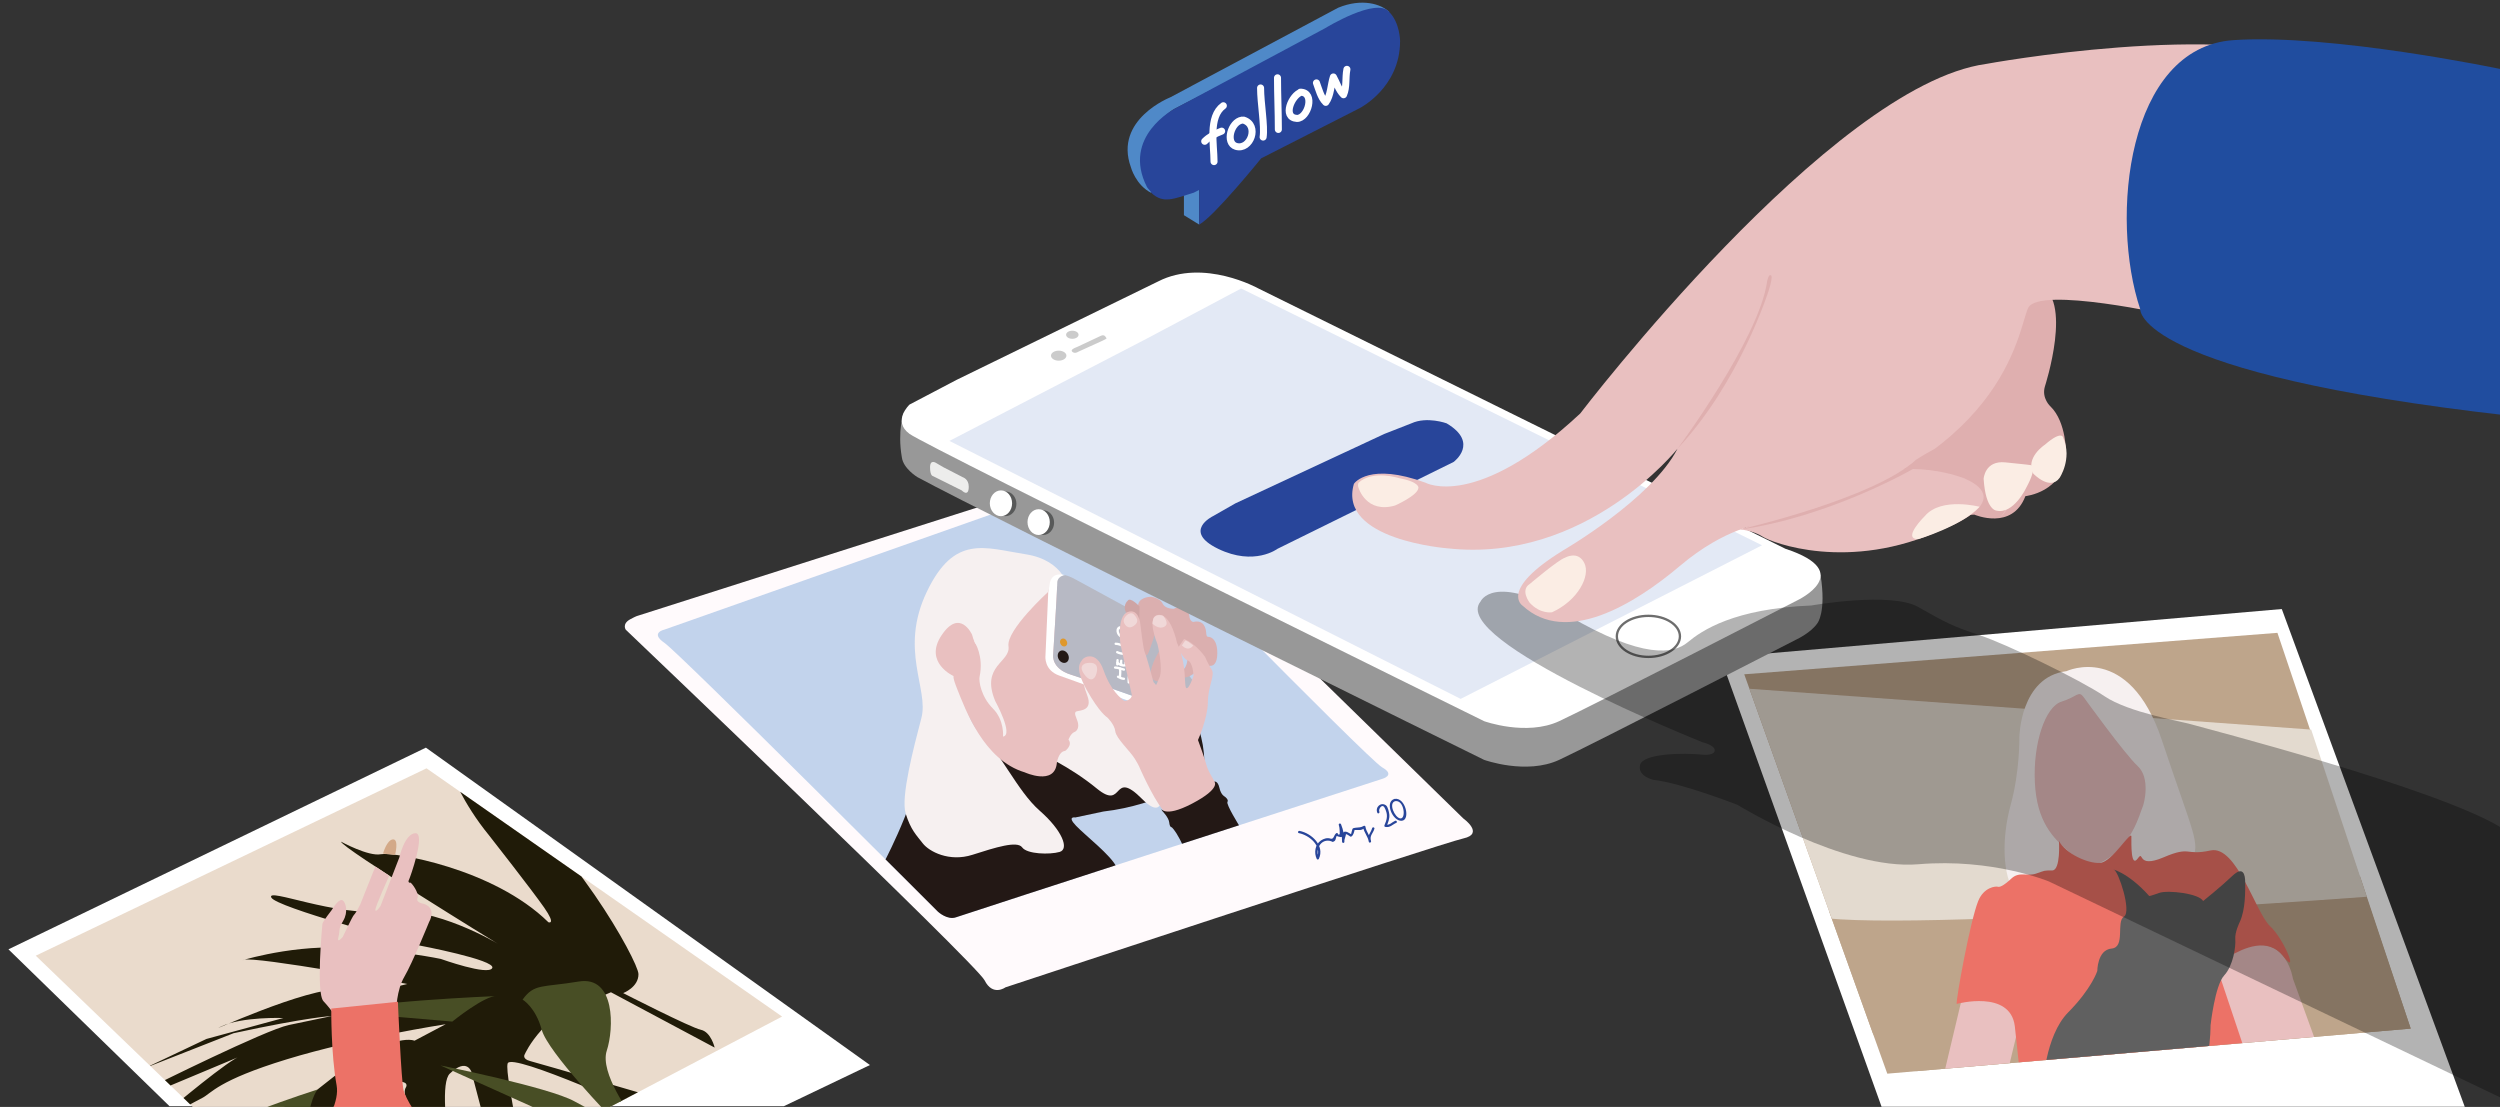 <?xml version="1.0" encoding="utf-8"?>
<!-- Generator: Adobe Illustrator 16.0.0, SVG Export Plug-In . SVG Version: 6.00 Build 0)  -->
<!DOCTYPE svg PUBLIC "-//W3C//DTD SVG 1.1//EN" "http://www.w3.org/Graphics/SVG/1.1/DTD/svg11.dtd">
<svg version="1.1" id="Layer_1" xmlns="http://www.w3.org/2000/svg" xmlns:xlink="http://www.w3.org/1999/xlink" x="0px" y="0px"
	 width="1066px" height="472px" viewBox="0 0 1066 472" enable-background="new 0 0 1066 472" xml:space="preserve">
<rect x="0" y="0" width="1066" height="472" fill="#333333" stroke="none"/>
<g>
	<g>
		<polygon fill="#FFFFFF" points="972.959,259.689 1050.959,471.898 802.293,471.898 733.626,280.356 		"/>
		<polygon fill="none" stroke="#172A54" stroke-miterlimit="10" points="806.293,455.794 1025.211,437.128 968.959,271.794 
			746.461,290.461 		"/>
	</g>
	<path fill="#FFFAFC" d="M271.826,262.597l182.754-58.286l105.413,82.197l63.979,62.499c0,0,9.147,6.5,0,8.5
		c-9.146,2-195.265,63.5-195.265,63.5s-5.382,4-8.882-3s-153-149.5-153-149.5s-1.75-2.5,2-4.5
		C271.473,262.595,271.826,262.597,271.826,262.597z"/>
	<g>
		<path fill="#C2D3EC" d="M283.326,268.46c0,0-6.334,1.334,0,5.667s116.667,114.667,116.667,114.667s4,3.666,7.667,2.333
			c3.666-1.333,181.666-59,181.666-59s6-1.558,0-4.945S471.814,209.835,471.814,209.835l-7.429-5.239L283.326,268.46z"/>
		<g>
			<defs>
				<path id="SVGID_1_" d="M283.326,268.46c0,0-6.334,1.334,0,5.667s116.667,114.667,116.667,114.667s4,3.666,7.667,2.333
					c3.666-1.333,181.666-59,181.666-59s6-1.558,0-4.945S471.814,209.835,471.814,209.835l-7.429-5.239L283.326,268.46z"/>
			</defs>
			<clipPath id="SVGID_2_">
				<use xlink:href="#SVGID_1_"  overflow="visible"/>
			</clipPath>
			<g clip-path="url(#SVGID_2_)">
				<path fill="#231815" d="M502.922,292.96c0,0,13.615,20.364,9.951,38.087c0,0-18.25,12.255-42.416,14.989l-11.938,2.528
					c0,0-3.757-0.691,0.325,3.56c4.079,4.254,14.934,12.604,17.244,17.599c2.309,4.994-76.781,50.049-76.781,50.049l-21.75-53.254
					c0,0,16.925-32.436,14.133-44.822c-2.795-12.389,49.455-10.393,58.617-4.092c0,0,27.938,1.028,26.874-10.17
					C476.117,296.234,502.922,292.96,502.922,292.96z"/>
				<path fill="#F6F0F0" d="M459.969,284.347c0,0,30.135,38.169,32.445,40.224c2.311,2.054,7.867,29.508-5.34,16.187
					s-7.489,5.233-19.393-4.528c-11.902-9.76-24.613-15.18-24.613-15.18S444.992,278.375,459.969,284.347z"/>
				<path fill="#F6F0F0" d="M455.686,251.694c0,0-1.18-12.698-18.458-15.376s-30.288-8.641-42.073,16.1
					c-11.788,24.741,0.986,41.307-2.264,53.707c-3.252,12.398-8.887,33.758-6.71,40.768s4.571,9.19,7.276,12.697
					c2.708,3.506,11.279,8.07,21.182,4.899c9.902-3.169,19.123-6.079,21.215-3.163c2.09,2.916,11.734,3.148,15.953,1.946
					c4.221-1.201,1.189-9.124-8.49-17.6c-9.678-8.479-16.852-25.345-26.455-34.057c0,0-14.555-17.103,3.676-35.056
					C438.769,258.608,448.258,262.938,455.686,251.694z"/>
				<path fill="#E9C0C0" d="M414.492,270.631c0,0-5.16-11.445-12.981,0.217c-7.821,11.665,5.11,17.434,5.11,17.434
					s-0.555,0.363,1.532,5.531c3.417,8.465,11.198,30.283,28.802,35.521c0,0,12.768,5.849,13.681-3.997c0,0,0.627-4.925,3.573-5.155
					c0,0,3.277-2.42,1.393-4.797c0,0,0.943-2.631,2.475-3.215c1.531-0.586,2-2.42,1.481-4.284c-0.52-1.866-1.925-4.012-0.565-4.532
					c1.361-0.522,7.158-0.153,4.59-6.863c-2.568-6.709-1.97-9.914-1.655-11.459c1.129-5.536-2.508-36.813-11.028-34.938
					C432.731,254.091,419.172,289.482,414.492,270.631z"/>
				<g>
					<path fill="#FFFFFF" d="M456.496,287.628c-8.212-2.604-7.43-8.288-7.43-8.288l1.394-23.083l0.375-7.667
						c0,0-0.304-2.814,3.366-3.344c-2.957-0.746-6.268-0.436-6.699,4.438l-0.523,2.668l-1.199,27.388c0,0-0.729,6.06,6.043,8.388
						c6.772,2.327,31.457,11.503,31.457,11.503l4.679-0.622l1.122-0.094h-0.001C489.079,298.914,464.707,290.23,456.496,287.628z"/>
					<path fill="#B7B9C4" d="M512.667,295.932c0.056,0.107-22.591-31.716-22.591-31.716l-31.08-16.925c0,0-2.27-1.408-4.795-2.045
						c-3.67,0.529-3.366,3.344-3.366,3.344l-0.375,7.667l-1.394,23.083c0,0-0.782,5.685,7.43,8.288
						c8.211,2.603,32.583,11.286,32.583,11.286h0.001l14.646-1.207C503.727,297.707,512.611,295.826,512.667,295.932z"/>
					
						<ellipse transform="matrix(0.886 -0.464 0.464 0.886 -78.062 242.497)" fill="#231815" cx="453.323" cy="279.741" rx="2.244" ry="2.764"/>
					
						<ellipse transform="matrix(0.886 -0.464 0.464 0.886 -75.224 241.907)" fill="#DF982C" cx="453.469" cy="273.662" rx="1.434" ry="1.766"/>
					<g>
						<path fill="none" stroke="#FFFFFF" stroke-linecap="round" stroke-linejoin="round" stroke-miterlimit="10" d="
							M476.729,288.568c0.841,0.428,1.683,0.857,2.507,0.861"/>
						<path fill="none" stroke="#FFFFFF" stroke-linecap="round" stroke-linejoin="round" stroke-miterlimit="10" d="
							M477.553,288.57c0.037-1.106,0.233-2.299,0.02-3.491"/>
						<path fill="none" stroke="#FFFFFF" stroke-linecap="round" stroke-linejoin="round" stroke-miterlimit="10" d="
							M475.494,284.645c1.235,0.004,2.579,0.605,3.744,0.865"/>
						<path fill="none" stroke="#FFFFFF" stroke-linecap="round" stroke-linejoin="round" stroke-miterlimit="10" d="
							M476.426,283.283c0.054-0.682,0.036-1.107,0.091-1.789"/>
						<path fill="none" stroke="#FFFFFF" stroke-linecap="round" stroke-linejoin="round" stroke-miterlimit="10" d="
							M476.479,282.602c0.86,0.856,2.114,1.287,3.261,1.121c0.232-0.34,0.216-0.766,0.198-1.191"/>
						<path fill="none" stroke="#FFFFFF" stroke-linecap="round" stroke-linejoin="round" stroke-miterlimit="10" d="
							M478.164,283.461c-0.107-0.596-0.215-1.193-0.071-1.703"/>
						<path fill="none" stroke="#FFFFFF" stroke-linecap="round" stroke-linejoin="round" stroke-miterlimit="10" d="
							M476.375,278.086c0.841,0.43,2.006,0.69,2.83,0.694c0.232-0.341,0.143-0.513,0.216-0.767"/>
						<path fill="none" stroke="#FFFFFF" stroke-linecap="round" stroke-linejoin="round" stroke-miterlimit="10" d="
							M475.73,274.506c1.236,0.004,2.329,0.52,3.422,1.035c0.484-0.254,0.305-0.596,0.287-1.021"/>
						<path fill="none" stroke="#FFFFFF" stroke-linecap="round" stroke-linejoin="round" stroke-miterlimit="10" d="
							M477.417,267.525c-1.863,0.76-0.396,4.344,1.396,3.84c2.294-0.332,0.825-3.916-1.629-3.5"/>
						<path fill="none" stroke="#FFFFFF" stroke-linecap="round" stroke-linejoin="round" stroke-miterlimit="10" d="
							M479.408,265.83c0.178,0.34,0.429,0.428,0.77,0.684"/>
						<path fill="none" stroke="#FFFFFF" stroke-linecap="round" stroke-linejoin="round" stroke-miterlimit="10" d="
							M481.854,286.969c-0.609,1.191-0.629,2.725-0.574,4.002"/>
						<path fill="none" stroke="#FFFFFF" stroke-linecap="round" stroke-linejoin="round" stroke-miterlimit="10" d="
							M482.176,288.76c0.841,0.429,1.755,0.604,2.49,0.437"/>
						<path fill="none" stroke="#FFFFFF" stroke-linecap="round" stroke-linejoin="round" stroke-miterlimit="10" d="
							M481.711,285.52c0.502,0.174,0.752,0.26,1.164,0.26"/>
						<path fill="none" stroke="#FFFFFF" stroke-linecap="round" stroke-linejoin="round" stroke-miterlimit="10" d="
							M482.946,285.525c-0.124-1.024,0.002-1.961,0.289-2.98"/>
						<path fill="none" stroke="#FFFFFF" stroke-linecap="round" stroke-linejoin="round" stroke-miterlimit="10" d="
							M481.641,281.856c0.251,0.086,0.663,0.087,1.075,0.089"/>
						<path fill="none" stroke="#FFFFFF" stroke-linecap="round" stroke-linejoin="round" stroke-miterlimit="10" d="
							M481.462,279.555c0.144-0.51,0.288-1.021,0.359-1.276"/>
						<g>
							<g>
								<path fill="#FFFFFF" d="M481.287,280.249c0.1,0.112,0.247,0.153,0.34,0.257c0.429,0.482,1.134-0.227,0.707-0.707
									c-0.1-0.112-0.248-0.152-0.34-0.257C481.566,279.059,480.861,279.769,481.287,280.249L481.287,280.249z"/>
							</g>
						</g>
						<path fill="none" stroke="#FFFFFF" stroke-linecap="round" stroke-linejoin="round" stroke-miterlimit="10" d="
							M482.232,280.238c-0.09-0.17-0.09-0.17-0.18-0.34"/>
					</g>
				</g>
				<path fill="#DBAFAF" d="M515.822,283.889c0,0,3.176,0.784,3.232-5.285c0.055-6.072-2.766-7.041-3.693-7.045
					s-0.953-0.643-1.074-2.05c-0.12-1.405-0.844-5.435-5.494-4.302c0,0-1.492-0.198-1.652-2.564
					c-0.16-2.365-3.115-4.994-6.557-3.059c0,0-3.732,0.201-4.869-2.262c-1.137-2.461-5.047-2.859-5.047-2.859
					s-4.139,0.046-5.201,2.726c0,0-2.002,6.812,0.348,13.608c2.35,6.799,2.424,12.009,4.507,5.951
					c2.083-6.061,2.448-6.68,2.177-9.455c-0.268-2.773,3.508-2.061,3.508-2.061s0.42,8.744-2.176,13.206s-5.808,12.093,0.594,12.131
					c6.402,0.038,4.698-5.272,4.698-5.272l0.05-4.597l4.008-2.099l3.025-3.725c0,0,1.051,7.168-1.021,9.952
					c-2.07,2.782-2.256,4.517,0.416,4.012c2.674-0.504,4.236-2.466,4.236-2.466l2.994-1.406L515.822,283.889z"/>
				<path fill="#CEA4A4" d="M480.803,256.205c0,0-2.645,2.182-0.107,5.924s5.092,1.603,5.092,1.603l0.121-5.11
					C485.908,258.621,481.914,254.27,480.803,256.205z"/>
				<path fill="#E9C0C0" d="M486.396,328.354c0,0,7.144,16.011,11.079,18.52c3.938,2.506,18.574-6.636,18.574-6.636l2.933-5.293
					c0,0-3.827-5.83-4.499-8.581c-0.671-2.752-3.664-10.815-3.664-10.815s4.184-9.375,4.213-16.085
					c0.029-6.709,3.162-11.619,1.645-13.925s-2.811-5.384-2.811-5.384s-3.702-5.568-8.982-7.698l-2.447,3.567
					c0,0,1.744,4.8,4.002,5.575c2.258,0.778,2.497,6.528,2.497,6.528s-2.032,6.127-3.12,5.229s0.528-9.583-3.957-19.314
					c0,0-2.494-12.407-7.91-11.854c-5.416,0.553-0.408,12.459-0.408,12.459s2.604,10.555,0.787,14.445
					c-1.815,3.891-0.914,3.256-2.459,1.779c0,0-3.074-11.45-3.745-12.731s-1.896-12.147-1.896-12.147s-0.629-6.789-5.404-5.013
					c-4.775,1.775-3.033,13.925-3.033,13.925l4.775,21.17c0,0,0.43,1.408-1.506,2.422c-1.936,1.015-2.74-0.521-2.74-0.521
					s-4.649-3.277-7.736-12.109c-3.086-8.828-8.596-5.615-9.129-4.52c-0.533,1.095-3.678,2.744,1.868,12.734
					s8.839,11.857,8.839,11.857s3.088,2.951,3.396,5.893s6.313,8.445,8.287,11.656C485.818,326.695,485.853,327.162,486.396,328.354
					z"/>
				<path fill="#F0D8D8" d="M463.537,282.727c0,0-4.367,0.494-1.156,4.852c3.209,4.359,4.783,0.594,4.783,0.594
					S470.109,281.73,463.537,282.727z"/>
				<path fill="#F0D8D8" d="M481.234,261.767c0,0-3.592,1.973-1.375,4.73c0,0,1.182,1.666,2.996,0.714
					c1.814-0.951,2.68-2.315,1.609-3.99C483.395,261.547,482.597,261.127,481.234,261.767z"/>
				<path fill="#F0D8D8" d="M491.432,265.939c0,0,2.498,2.625,5.014,1.307s-0.504-4.656-0.504-4.656s-2.893-1.199-4.124,1.142
					C491.817,263.731,491.409,265.223,491.432,265.939z"/>
				<path fill="#F0D8D8" d="M503.967,275.181c0,0,2.5,3.013,4.832,0.071c0,0-3.084-2.62-3.504-2.008L503.967,275.181z"/>
				<path fill="#231815" d="M505.477,363.901c-0.344-0.658-0.334-2.11-2.416-6.079c-2.081-3.971-3.424-5.062-3.424-5.062
					s-0.861,0.123-1.074-2.051c-0.215-2.173-3.01-4.953-3.01-4.953l-0.738-1.409c0,0,1.086,4.818,13.547-1.714
					s9.438-9.356,9.438-9.356s1.465-0.439,2.148,2.629c0.685,3.07,2.232,3.729,2.232,3.729s1.881,1.299,1.209,2.307
					c-0.676,1.006,5.145,10.34,5.145,10.34L505.477,363.901z"/>
				<path fill="#F6F0F0" d="M417.689,288.568c1.9-8.9-2.162-14.907-2.162-14.907l7.495-17.952l13.229-7.938
					c0,0,13.018-1.173,10.727,4.58c0,0-17.956,16.293-16.956,23.189c1,6.897-12.001,8.183-5.667,23.373c0,0,8,14.479,3.334,15.168
					c0,0,0.666-6.978-4.334-11.978S417.285,290.461,417.689,288.568z"/>
			</g>
		</g>
	</g>
	<path fill="#989898" d="M776.312,245.362c-1.028-4.493-27.845-10.757-58.922-16.557l-180.796-89.299c0,0-23.268-13-42.768-3l-86,42
		l-1.551,0.814l-20.96-3.32c0,0-2.728,7.807-0.767,19.002c0.589,4.784,6.627,8.441,6.627,8.441
		c30.023,16.309,241.65,120.563,241.65,120.563s18,6.5,32,0s101.5-51.5,101.5-51.5s5.883-2.77,8.617-6.757
		C774.943,265.75,778.765,261.123,776.312,245.362"/>
	<g>
		<g>
			<path fill="#4F89C8" d="M570.576,3.304l-71.584,38.203c0,0-24.127,9.467-16.794,29.75c0,0,2.022,7.693,8.808,11.055
				c-0.23-0.729-0.459-1.485-0.68-2.305c-6.668-24.75,10.635-33.696,10.635-33.696l68.365-35.054c0,0,13.01-8.201,23.049-6.123
				C588.996,1.727,580.732-0.893,570.576,3.304z"/>
			<polygon fill="#4F89C8" points="504.826,91.757 511.326,95.757 511.326,75.257 504.826,81.007 			"/>
		</g>
		<path fill="#28459A" d="M592.375,5.134c-5.299-6.627-27.299,6.873-27.299,6.873l-64.115,34.304c0,0-22.885,11.884-11.885,33.446
			c0.386,0.756,1.699,1.826,1.93,2.555c5.07,4.695,9.427,2.478,17.986-0.138l2.334-1.188v14.771
			c6.25-3.25,26.438-28.239,26.438-28.239l41.895-21.344c0,0,17.334-8.667,17.334-28.667
			C596.992,17.507,596.982,9.777,592.375,5.134z"/>
		<path fill="none" stroke="#FFFFFF" stroke-width="3" stroke-linecap="round" stroke-linejoin="round" stroke-miterlimit="10" d="
			M517.662,68.909c0-7.218-2.527-19.129,3.97-23.82"/>
		<path fill="none" stroke="#FFFFFF" stroke-width="3" stroke-linecap="round" stroke-linejoin="round" stroke-miterlimit="10" d="
			M513.691,60.247c1.805-1.803,4.332-3.248,7.219-4.33"/>
		<path fill="none" stroke="#FFFFFF" stroke-width="3" stroke-linecap="round" stroke-linejoin="round" stroke-miterlimit="10" d="
			M529.572,51.224c-4.691,0.722-7.219,9.746-2.527,11.189c6.137,1.805,10.106-9.023,3.249-11.189"/>
		<path fill="none" stroke="#FFFFFF" stroke-width="3" stroke-linecap="round" stroke-linejoin="round" stroke-miterlimit="10" d="
			M537.512,37.511c0,6.495,1.805,16.24,1.083,20.934"/>
		<path fill="none" stroke="#FFFFFF" stroke-width="3" stroke-linecap="round" stroke-linejoin="round" stroke-miterlimit="10" d="
			M544.73,33.179c0,7.219,0.361,14.437,0.361,22.016"/>
		<path fill="none" stroke="#FFFFFF" stroke-width="3" stroke-linecap="round" stroke-linejoin="round" stroke-miterlimit="10" d="
			M554.836,39.313c-3.97,1.085-8.301,10.829-1.805,11.189c4.692,0,7.941-11.189,1.445-11.189"/>
		<path fill="none" stroke="#FFFFFF" stroke-width="3" stroke-linecap="round" stroke-linejoin="round" stroke-miterlimit="10" d="
			M561.333,35.345c1.083,2.887,1.805,6.136,3.97,8.301c2.166-2.889,2.166-7.58,3.248-10.828c1.444,2.527,2.166,5.414,4.332,7.58
			c1.443-3.25,0.722-7.219,1.443-10.828"/>
	</g>
	<path fill="#FFFFFF" d="M407.826,162.007l-20,10.5c0,0-7.5,7,0,12.5s245,122.5,245,122.5s18,6.5,32,0s101.5-51.5,101.5-51.5
		s25.5-12-5-22l-224.732-111c0,0-23.268-13-42.768-3L407.826,162.007z"/>
	<ellipse fill="none" stroke="#6D6D6D" stroke-miterlimit="10" cx="702.875" cy="271.347" rx="13.452" ry="8.75"/>
	<ellipse fill="#CBCBCB" cx="451.428" cy="151.653" rx="3.289" ry="2.139"/>
	<ellipse fill="#585959" cx="428.708" cy="214.826" rx="4.694" ry="5.277"/>
	<ellipse fill="#CBCBCB" cx="457.239" cy="142.741" rx="2.659" ry="1.729"/>
	<ellipse fill="#585959" cx="444.778" cy="222.844" rx="4.694" ry="5.277"/>
	<path fill="#EDEDEC" d="M402.326,199.257l8.25,4.25c0,0,2.5,0.75,2.5,4c0,4.75-3,1.597-3,1.597l-12.25-6.097c0,0-1.25,0-1.25-3.75
		s2.75-1.75,2.75-1.75L402.326,199.257z"/>
	<ellipse fill="#FFFFFF" cx="426.809" cy="214.604" rx="4.75" ry="5.5"/>
	<ellipse fill="#FFFFFF" cx="442.879" cy="222.621" rx="4.75" ry="5.5"/>
	<path fill="#CBCBCB" d="M471.33,143.509c-0.754-1.147-2.359-0.117-2.359-0.117l-9.383,4.406l-1.113,0.475
		c0,0-2.275,0.85-1.253,1.734c1.144,0.988,2.491,0,2.491,0l10.446-4.756C472.177,144.186,472.06,144.62,471.33,143.509z"/>
	<polygon fill="#E3E9F5" points="488.826,144.47 404.826,188.007 622.826,298.007 751.326,232.507 529.222,123.007 	"/>
	<path fill="#28459A" d="M616.826,180.507c0,0-8.337-3.052-15,0l-11.5,4.5l0,0l-63.5,29.597l-9.648,5.5
		c0,0-13.194,6.403,2.227,13.903c15.422,7.5,25.326,0,25.326,0l75.096-37.033C619.826,196.974,630.916,188.837,616.826,180.507z"/>
	<g>
		<g>
			<g>
				<path fill="#28459A" d="M553.845,355.259c4.45,0.846,10.031,5.485,7.627,10.493c0.288,0,0.575,0,0.863,0
					c-1.576-3.245,0.626-7.97,4.655-7.222c1.267,0.235,1.006,0.794,1.984,0.141c0.867-0.58,0.433-1.939,1.339-2.545
					c-0.201-0.262-0.403-0.523-0.605-0.785c-0.035,0.034-0.069,0.068-0.104,0.102c-0.199,0.195-0.185,0.511,0,0.707
					c0.487,0.519,1.389,0.637,2.05,0.788c0.306,0.069,0.645-0.146,0.633-0.482c-0.059-1.667,0.041-3.357-0.46-4.966
					c-0.321,0.089-0.644,0.177-0.965,0.266c0.942,2.439,1.4,4.558,1.39,7.187c0.333,0,0.667,0,1,0
					c-0.156-1.3,0.817-2.519,0.66-3.831c-0.167,0.167-0.333,0.333-0.5,0.5c0.827-0.058,1.68,0.622,2.336,1.073
					c0.198,0.137,0.438,0.056,0.605-0.078c0.775-0.614,1.019-1.794,1.247-2.707c-0.004,0.018,2.074,0.046,2.359,0.022
					c0.747-0.063,1.413-0.504,2.026-0.888c-0.244-0.1-0.489-0.199-0.734-0.299c0.322,2.271,2.087,3.949,2.408,6.216
					c0.321-0.089,0.644-0.177,0.965-0.266c-0.776-2.37,0.816-3.24,1.422-5.29c0.183-0.62-0.782-0.883-0.965-0.266
					c-0.71,2.405-2.306,3.121-1.422,5.821c0.206,0.629,1.053,0.358,0.965-0.266c-0.322-2.271-2.087-3.949-2.408-6.216
					c-0.046-0.32-0.485-0.455-0.734-0.299c-1.224,0.765-2.12,0.593-3.4,0.769c-0.518,0.071-1.302,0.079-1.445,0.694
					c-0.087,0.373-0.2,0.737-0.314,1.103c-0.313,0.994,0.023,1.13-0.725,0.66c-0.646-0.405-1.403-0.84-2.186-0.785
					c-0.246,0.018-0.534,0.216-0.5,0.5c0.156,1.3-0.817,2.519-0.66,3.831c0.075,0.623,0.997,0.662,1,0
					c0.011-2.744-0.438-4.897-1.425-7.452c-0.228-0.589-1.16-0.361-0.965,0.266c0.473,1.517,0.369,3.13,0.425,4.7
					c0.211-0.161,0.422-0.321,0.633-0.482c-0.653-0.149-0.969-0.448-1.504,0.075c0.4-0.392-0.127-1.105-0.605-0.785
					c-1.151,0.769-0.957,2.828-2.554,2.304c-1.381-0.454-2.861,0.047-4.007,0.817c-2.549,1.714-3.04,5.273-1.777,7.872
					c0.158,0.326,0.706,0.328,0.863,0c2.684-5.589-3.047-10.978-8.225-11.962C553.48,354.175,553.212,355.139,553.845,355.259
					L553.845,355.259z"/>
			</g>
		</g>
		<g>
			<g>
				<path fill="#28459A" d="M588.165,346.074c-0.314-0.717,0.179-1.725,0.751-2.157c1.208-0.912,1.802,1.182,2.075,1.902
					c0.812,2.143,0.226,4.008-0.647,6.042c-0.114,0.267-0.052,0.675,0.299,0.734c2.185,0.371,2.9-0.918,4.736-1.737
					c0.589-0.262,0.079-1.124-0.504-0.863c-1.436,0.64-2.237,1.931-3.967,1.636c0.1,0.245,0.199,0.49,0.299,0.734
					c0.703-1.637,1.394-3.328,1.188-5.142c-0.108-0.949-0.617-3.227-1.391-3.804c-2.166-1.617-4.749,0.773-3.702,3.158
					C587.561,347.168,588.422,346.658,588.165,346.074L588.165,346.074z"/>
			</g>
		</g>
		<g>
			<g>
				<path fill="#28459A" d="M594.635,340.648c-4.392,1.221-0.855,9.598,3.057,9.332
					C601.561,349.718,599.323,339.838,594.635,340.648c-0.635,0.11-0.365,1.073,0.266,0.965c3.836-0.664,4.788,7.732,2.141,7.357
					c-2.314-0.328-5.13-6.527-2.141-7.357C595.521,341.44,595.257,340.476,594.635,340.648L594.635,340.648z"/>
			</g>
		</g>
	</g>
	<g>
		<g>
			<polygon fill="#FFFFFF" points="3.6,404.794 181.6,318.794 370.934,454.127 334.267,471.67 72.267,471.67 			"/>
			<polygon fill="none" stroke="#172A54" stroke-miterlimit="10" points="180.934,329.462 328.934,432.795 254.934,471.67 
				84.934,471.67 18.267,407.464 			"/>
		</g>
		<g>
			<polygon fill="#EADBCC" points="181.872,327.61 333.474,433.458 257.674,473.279 83.536,473.279 15.247,407.51 			"/>
			<g>
				<defs>
					<polygon id="SVGID_3_" points="181.872,327.61 333.474,433.458 257.674,473.279 83.536,473.279 15.247,407.51 					"/>
				</defs>
				<clipPath id="SVGID_4_">
					<use xlink:href="#SVGID_3_"  overflow="visible"/>
				</clipPath>
				<g clip-path="url(#SVGID_4_)">
					<path fill="#201B08" d="M208.598,356.284c-11.574-14.104-16.388-27.361-16.388-27.361l20.035,9.265
						c30.178,18.387,59.913,71.553,59.994,77.156c0.081,5.605-6.516,8.117-6.516,8.117s28.694,14.681,33.087,15.625
						c4.393,0.941,5.916,7.605,5.916,7.605l-44.219-23.594c0,0-24.272,10.155-29.519,15.977c-5.245,5.824-7.192,10.393-7.192,10.393
						s-1.481,2.022,2.323,2.986c3.804,0.964,58.379,16.942,58.379,16.942l-7.613,5.919c0,0-58.67-26.74-60.407-21.902
						c-1.734,4.836,10.878,55.623,7.664,58.558c-3.216,2.935-7.234,5.624-7.234,5.624l-15.862-60.465c0,0-1.899-6.368-9.259,0.662
						c-7.36,7.029,7.271,74.555,7.271,74.555l-6.853,5.331l-17.972-67.104c0,0-2.789-4.374-1.139-6.964
						c1.65-2.592-3.717-7.136-38.523,12.52c0,0,0.877,21.553-3.908,28.758c-4.779,7.202-10.19,1.822-10.19,1.822l-3.791-24.52
						c0,0-23.343,7.69-27.025,13.168l-5.281-6.789l18.187-8.037l30.914-14.45c0,0,17.302-13.888,21.53-16.308
						c4.23-2.416,16.283-7.868,21.777-6.037l13.272-7.021c0,0-38.176,5.896-67.777,14.968
						c-29.601,9.068-32.102,14.492-36.054,16.479c-3.953,1.988-12.412,6.823-12.412,6.823l-1.478-1.903
						c0,0,26.183-22.105,30.496-22.842l-36.412,15.238l-1.69-2.177c0,0,48.424-24.142,58.404-26.233s18.395-3.842,18.395-3.842
						s-10.063,0.414-41.946,7.337l-37.427,14.716l25.883-12.28l32.772-8.919c0,0-17.631-0.676-26.513,3.615
						c-8.881,4.289,37.297-17.241,51.314-15.713c14.018,1.527,28.057-2.412,28.057-2.412s-64.851-11.91-69.715-10.307
						c-4.863,1.6,17.553-6.237,41.988-5.191c24.438,1.055,42.024,4.814,42.024,4.814s20.333,7.293,21.94,3.863
						c1.608-3.43-31.324-9.646-31.324-9.646s-53.633-14.14-61.898-19.486c-0.528-0.344-0.872-0.648-1.004-0.912
						c-2.195-4.393,27.098,8.137,48.534,5.852c21.439-2.283,48.039,13.855,48.039,13.855s-66.63-40.904-66.839-43.529
						c0,0,11.711,6.418,16.997,5.36c5.285-1.063,47.942,5.874,71.438,29.019c0,0,3.409,1.242-1.801-6.242
						C226.839,379.531,208.598,356.284,208.598,356.284z"/>
					<path fill="#484E25" d="M253.752,487.203l15.229-11.842c0,0-13.352-17.955-10.26-27.334s3.741-32.116-11.947-29.505
						c-15.688,2.606-18.942,0.777-23.936,7.713c0,0,5.495,3.138,8.151,12.839c2.66,9.705,30.168,38.01,30.168,38.01
						s-5.41-1.457-16.188-7.464c-10.779-6.003-57.113-15.31-57.113-15.31l53.598,24.147
						C241.453,478.458,253.457,485.252,253.752,487.203z"/>
					<path fill="#484E25" d="M146.392,431.623l46.464,3.979c0,0,13.917-11.261,19.055-10.895
						C211.91,424.707,151.509,427.211,146.392,431.623z"/>
					<path fill="#484E25" d="M125.459,511.549c0,0,6.396-18.488,6.021-29.966c-0.373-11.479,3.884-17.011,3.884-17.011
						s-13.22,4.219-24.469,8.605c-11.25,4.385-25.838,9.194-26.269,20.426c0,0,13.127-4.635,20.598-11.221
						c0,0,13.07-11.475,4.629-0.33c-8.441,11.139-12.592,27.012-10.65,30.294c0,0,10.127-24.294,16.152-29.705
						c0,0,7.188,29.867,6.68,31.571C121.525,515.914,123.677,517.238,125.459,511.549z"/>
					<path fill="#E9C0C0" d="M137.476,393.946c0,0-2.846,29.51,0.465,32.986c3.311,3.474,6.178,7.957,6.178,7.957l24.848-4.099
						c0,0,0.055-8.549,3.473-14.341c3.417-5.792,10.523-23.295,10.523-23.295s3.555-5.898-2.365-7.786c0,0-3.439-0.457-2.57-2.475
						c0.868-2.02-2.678-6.762-3.107-6.539c-0.432,0.223-1.025-0.319-0.572-1.121c0.453-0.801,7.32-20.078,2.773-19.951
						c-4.551,0.123-6.863,10.372-6.863,10.372l-8.001,20.658c0,0-1.927,2.896-2.21,1.802c-0.283-1.091,5.931-14.691,5.931-14.691
						l-5.931-3.922l-6.438,16.154c0,0-1.954,3.867-2.619,4.383c-0.664,0.519-4.827,9.463-4.827,9.463s-2.686,3.209-1.846-0.021
						c0.842-3.227-0.244-3.056,2.008-6.819c2.252-3.766,1.139-7.938-0.258-8.757c0,0-1.328-1.313-4.664,4.188
						C141.401,388.094,137.561,393.014,137.476,393.946z"/>
					<path fill="#D3A988" d="M163.324,363.966l5.125,0.589c0,0,1.755-6.779-0.876-6.637
						C164.942,358.062,163.324,363.966,163.324,363.966z"/>
					<path fill="#EC7267" d="M86.684,496.221l25.927,3.567c0,0,8.353,2.905,9.816,0.87c1.465-2.036,23.541-24.576,21.101-37.896
						c-2.44-13.323-2.276-32.701-2.276-32.701l28.412-2.915c0,0,1.42,34.339,2.457,37.911c1.038,3.57,5.738,11.298,10.023,16.024
						c4.285,4.728,10.141,31.063,1.788,37.558s-6.347,9.859-6.563,12.715c-0.218,2.854-11.662,20.261-19.798,20.766
						c-8.137,0.508-18.278,0.785-20.447,4.262C134.952,559.859,86.684,496.221,86.684,496.221z"/>
				</g>
			</g>
		</g>
	</g>
	<g>
		<polygon fill="#BEA58B" points="804.743,457.816 1027.926,438.59 971.1,269.839 743.746,287.518 		"/>
		<g>
			<defs>
				<polygon id="SVGID_5_" points="804.743,457.816 1027.926,438.59 969.363,262.674 743.746,287.518 				"/>
			</defs>
			<clipPath id="SVGID_6_">
				<use xlink:href="#SVGID_5_"  overflow="visible"/>
			</clipPath>
			<g clip-path="url(#SVGID_6_)">
				<path fill="#BEA58B" d="M1026.011,372.415c0,0-89.279,5.14-127.27,7.341c-37.992,2.204-84.757,5.779-110.756,3.018
					c-26-2.762,17.682,70.41,17.682,70.41l155.316,47.723l84.021-26.092L1026.011,372.415z"/>
				<path fill="#E3DACF" d="M1024.183,313.91L734.35,292.844c0,0,37.413,83.899,34.53,95.277
					c-3.307,13.057,257.831-7.023,257.831-7.023L1024.183,313.91z"/>
				<path fill="#E9C0C0" d="M836.601,425.566c0,0,21.813-3.777,24.451,10.656l-4.201,17.543l-27.411,1.922L836.601,425.566z"/>
				<path fill="#E9C0C0" d="M977.702,417.289c0,0-2.641-17.679-18.209-13.902c-15.57,3.773-17.154,13.371-17.154,13.371
					l16.626,36.529h31.806L977.702,417.289z"/>
				<path fill="#F6F0F0" d="M881.116,286.19c0,0,26.655-12.61,40.641,29.253c13.987,41.856,16.361,43.457,12.93,51.457
					c-3.432,7.998-70.723,21.062-75.736,13.596c-5.013-7.463-5.54-22.928-1.582-37.327c3.958-14.396,3.693-28.794,3.693-28.794
					S861.326,288.667,881.116,286.19z"/>
				<path fill="#E9C0C0" d="M888.507,297.311c0,0,17.491,24.264,22.997,29.332c5.503,5.063,2.871,15.996,1.944,17.861
					c-0.929,1.867-4.359,17.063-18.081,23.462c0,0-5.794,1.489-12.926-4.586c-7.128-6.08-13.99-13.024-14.781-29.815
					c-0.793-16.789,4.485-32.252,11.347-34.386C885.868,297.046,886.261,294.227,888.507,297.311z"/>
				<path fill="#EC7267" d="M834.323,428.07c0,0,22.848-6.223,24.793,9.498l1.945,18.119l97.903-2.4l-11.61-34.664
					c0,0-3.092-7.059,3.075-10.716c6.169-3.657,16.647-8.585,23.279,0c6.631,8.585,0.298-7.413-5.771-13.013
					c-6.069-5.599-14.25-34.66-25.334-32.262c-11.082,2.4-8.181-2.133-20.056,2.934s-8.104-3.463-11.044,0.535
					c-2.942,3.998-2.678-6.135-2.678-9.332c0-3.199-8.182,10.932-13.459,11.196c-5.276,0.267-14.515-3.999-17.416-9.332
					c0,0,0.791,12.53-2.903,12.53s-2.902,0.002-6.861,1.334c-3.958,1.334-7.125-1.064-10.555,2.135
					c-3.432,3.197-5.001,3.733-5.792,3.467c-0.793-0.27-5.957,0.125-8.359,6.168C840.037,392.931,834.058,425.855,834.323,428.07z"
					/>
				<path fill="#606060" d="M871.063,463.393c0,0,0.791-21.596,10.82-31.729c10.027-10.129,12.402-17.637,12.402-17.637
					s0-9.023,6.068-9.559c6.07-0.533,1.848-11.463,5.277-13.596c3.432-2.134-2.375-19.466-4.221-19.998
					c-1.848-0.533,5.54,0.532,15.041,11.197c0,0,0.528,0,4.223-1.333c3.694-1.332,17.153,0.269,18.737,3.466
					c0,0,7.652-6.132,12.401-10.664c4.75-4.533,5.541-0.533,5.541,2.668c0,3.198,0.265,11.463-2.373,17.061
					c0,0-2.113,4.268-1.849,7.199c0.265,2.935-0.791,11.199-4.751,15.465c-3.957,4.268-5.805,21.33-5.805,21.33
					s0.264,23.196-9.5,27.463C923.314,468.992,871.063,463.393,871.063,463.393z"/>
			</g>
		</g>
	</g>
	<path opacity="0.3" fill="#030000" d="M1066.648,468.19L873.65,375.857c0,0-24.015-10.004-55.669-7.338
		s-77.124-25.334-77.124-25.334s-23.863-9.332-35.863-10.666c0,0-6.834-1.502-5.667-6.336c1.167-4.832,17.833-5.332,27.333-4.332
		c0,0,4.5,0.313,4.5-1.928s-5.166-3.404-5.166-3.404s-108.668-43.437-94.668-60.053c0,0,5.238-12.388,36.479,5.555
		c0.283,0.162,0.568,0.328,0.855,0.496c32,18.666,45,16.334,51,11.334s19.667-14.332,52.667-15.666c0,0,33.976-6.002,45.654,0.666
		c11.679,6.666,14.922,8.332,26.134,12c11.212,3.666,42.879,19,53.212,26s33.011,10.784,37,12
		c3.989,1.214,105.66,27.348,132.671,44.348L1066.648,468.19z"/>
	<g>
		<path fill="#DFAFAF" d="M871.926,164.847c0,0,12.44-38.229-2.823-43.345c0,0-20.632-11.583-35.925,23.355l-30.518,57.957
			c0,0,1.597,18.992,39.209,16.621c0,0,16.094,6.985,21.762-7.879c0,0,16.197-1.646,17.348-17.794c0,0,0.28-13.727-6.648-20.443
			C874.33,173.319,870.479,169.9,871.926,164.847z"/>
		<path fill="#E9C0C0" d="M742.146,225.739c0,0,5.658,0.574,9.408,3.074s36.75,15.353,76.75-3.074c0,0,32-11.676,9.5-21.676
			c0,0-24-10-47.75,1.25"/>
		<path fill="#FBEDE4" d="M844.115,216.093c0,0-16.311-4.278-23.311,3.888c0,0-10.121,9.962-2.811,9.897
			C817.994,229.878,836.092,224.539,844.115,216.093z"/>
		<path fill="#E9C0C0" d="M926.32,134.604c0,0-57.016-12.79-61.516-3.29s-9,67-113.5,92c0,0-15.5,1.5-35,18s-48.5,34-67,17
			c0,0-10.5-6.5,17-23.5c0,0,38-22,49-43.5c0,0-39,49-98,42.5c0,0-47-3.5-40-27.5c0.285-0.45,6.676-9.252,30.5-0.5
			c0,0,21.5,12,66-29.5c0,0,106.714-139.826,173-149.044c0,0,102-18.793,147.25,0l-61.75,108.794L926.32,134.604z"/>
		<path fill="#FBEDE4" d="M667.305,237.813c0,0,5.5-3.25,8.25,2.25s-2.75,16-13.75,21c0,0-4.912,0.941-9.5-4c0,0-4.25-5.383,0-8.066
			C652.305,248.997,664.395,238.733,667.305,237.813z"/>
		<path fill="#FBEDE4" d="M579.305,208.063c0,0,3.25,11,15.5,7.5c0,0,9.763-4.289,10-7.5c0,0,0.801-2.49-8.5-4.25c0,0-11-3.5-17,2
			C579.305,205.813,578.735,206.663,579.305,208.063z"/>
		<path fill="#DFAFAF" d="M715.305,191.313c0,0,34.666-46.667,38.166-71.167c0,0,0.5-2.833,1.334-2.833s0.834,1.167,0,4.5
			S741.389,163.446,715.305,191.313z"/>
		<path fill="#DFAFAF" d="M741.564,225.854c0,0,57.377-13.11,75.553-29.906c0,0,7.998-5.076,8.644-4.55
			c0.648,0.525-4.322,4.692-7.072,6.751C815.938,200.209,779.384,220.694,741.564,225.854z"/>
		<path fill="#E9C0C0" d="M852.834,220.895c0,0,9.595-13.338,9.602-19.413c0,0-0.219-0.731,0.051-0.783s0.943-0.056,0.826,0.793
			C863.196,202.341,859.992,212.612,852.834,220.895z"/>
		<path fill="#FBEDE4" d="M845.822,204.146c0,0,0.482-7.834,9.149-7s10.833,1.167,10.833,1.167s3.498-0.029-2,10
			c0,0-5.311,11.063-12.5,9.421C851.305,217.734,846.673,217.646,845.822,204.146z"/>
		<path fill="#FBEDE4" d="M879.805,186.763c0,0-0.333-3.667-7.833,2.833c0,0-8.5,5.501-5,12.334c0,0,7.147,7.521,11.24,1.844
			C878.212,203.773,883.638,195.763,879.805,186.763z"/>
		<path fill="#204D9F" d="M1066.998,29.589c0,0-72.75-15.325-114.639-12.479c-45.369,3.082-52.825,75.755-39.759,114.753
			c0,0-2.283,27.346,157.399,45.383L1066.998,29.589z"/>
	</g>
</g>
</svg>
